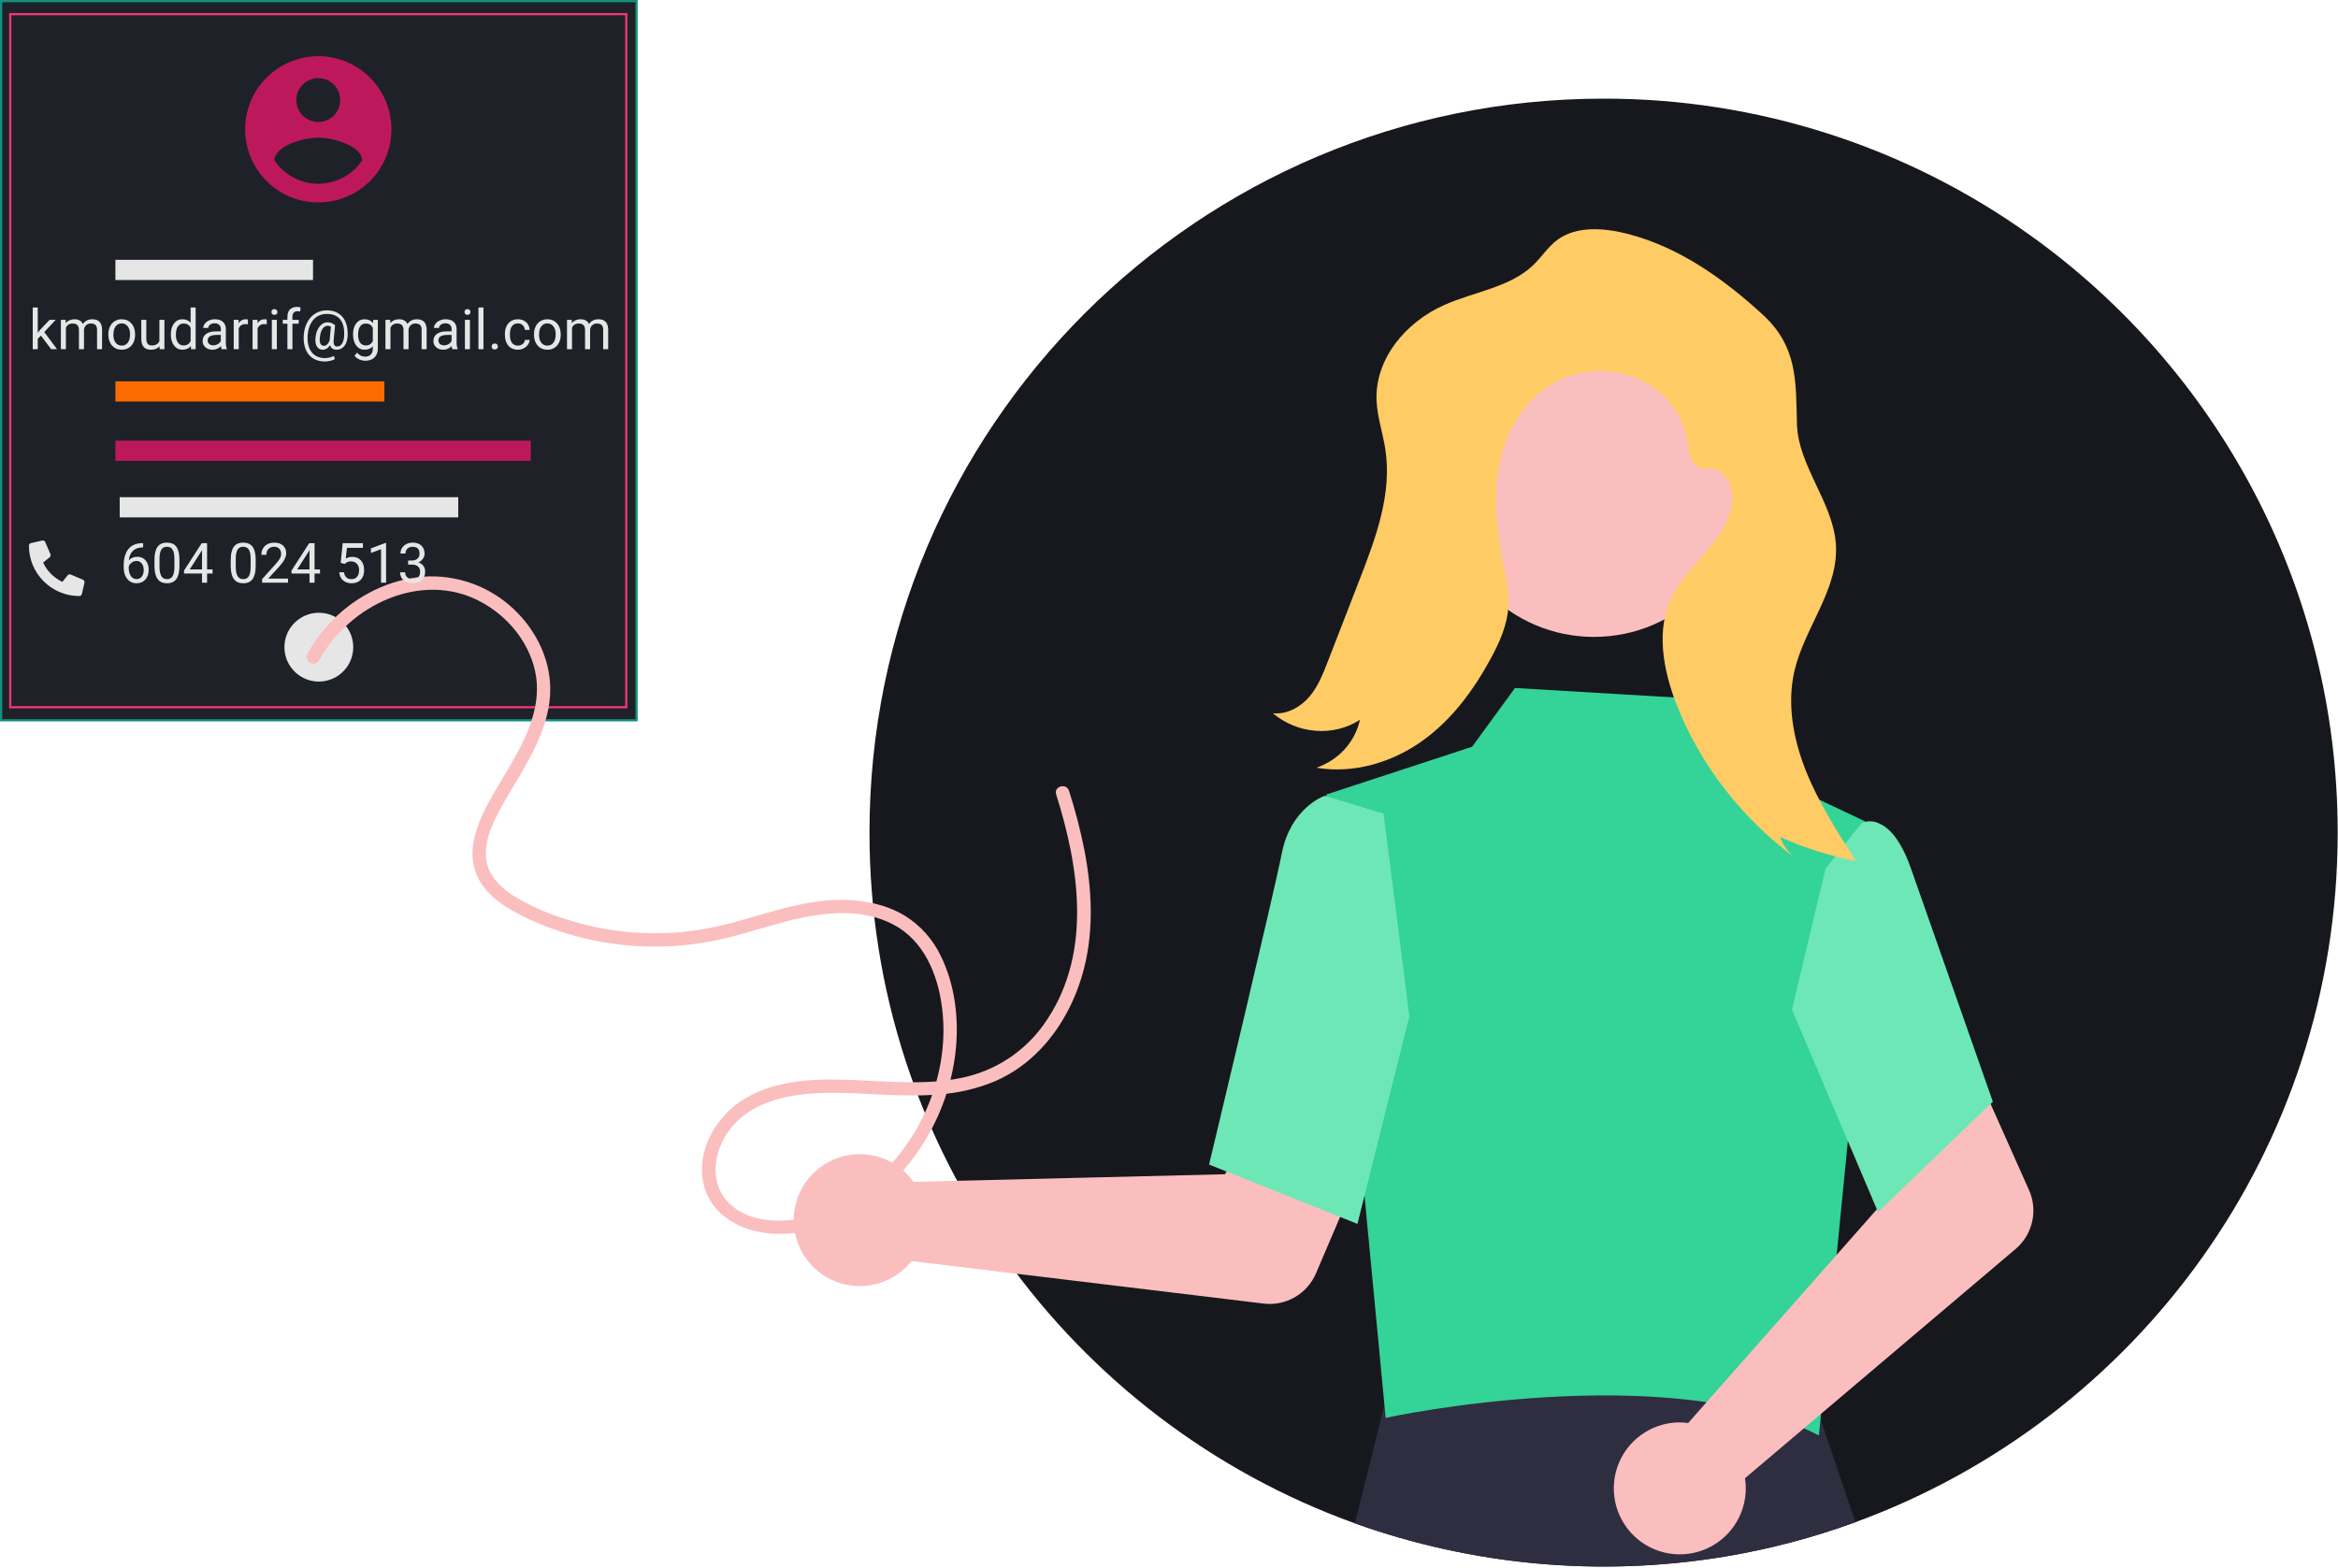 <svg width="1051" height="705" viewBox="0 0 1051 705" fill="none" xmlns="http://www.w3.org/2000/svg">
<g clip-path="url(#clip0_1:2)">
<path d="M1050.86 374.353C1050.86 516.823 960.562 638.213 834.082 684.403C814.841 691.443 794.98 696.656 774.762 699.973C719.14 709.095 662.111 703.916 609.042 684.923C481.762 639.113 390.802 517.313 390.862 374.283C390.862 192.103 538.612 44.353 720.862 44.353C789.74 44.253 856.908 65.801 912.872 105.953C996.422 165.813 1050.86 263.723 1050.86 374.353Z" fill="#16181D"/>
<path d="M834.082 684.403C814.841 691.443 794.98 696.656 774.762 699.973C719.14 709.095 662.111 703.916 609.042 684.923L624.282 623.773L625.202 620.103L656.302 620.223L812.542 620.783L814.542 626.693L834.082 684.403Z" fill="#2F2E41"/>
<path d="M0.5 323.855V0.5H286.151V323.855H0.5Z" fill="#1E2127" stroke="#119180"/>
<g filter="url(#filter0_b_1:2)">
<path d="M281.039 6.862H5.111V317.494H281.039V6.862Z" fill="#1E2127"/>
<path d="M281.539 6.862V6.362H281.039H5.111H4.611V6.862V317.494V317.994H5.111H281.039H281.539V317.494V6.862Z" stroke="#F13577"/>
</g>
<path d="M143.326 306.449C151.868 306.449 158.793 299.524 158.793 290.982C158.793 282.44 151.868 275.515 143.326 275.515C134.784 275.515 127.859 282.44 127.859 290.982C127.859 299.524 134.784 306.449 143.326 306.449Z" fill="#E6E6E6"/>
<path d="M140.713 116.819H51.876V125.907H140.713V116.819Z" fill="#E6E6E6"/>
<path d="M172.794 171.456H51.876V180.544H172.794V171.456Z" fill="#FC6A00"/>
<path d="M238.599 198.136H51.876V207.224H238.599V198.136Z" fill="#BE185D"/>
<path d="M205.992 223.545H53.817V232.633H205.992V223.545Z" fill="#E6E6E6"/>
<path d="M407.609 527.791C408.699 528.91 409.699 530.114 410.6 531.391L550.709 527.963L567.054 498.095L615.354 516.871L591.554 572.558C589.631 577.056 586.302 580.81 582.064 583.255C577.827 585.7 572.911 586.705 568.054 586.119L409.754 566.996C406.02 571.723 400.935 575.201 395.176 576.968C389.417 578.735 383.256 578.707 377.514 576.887C371.771 575.067 366.719 571.542 363.028 566.78C359.338 562.019 357.185 556.247 356.855 550.232C356.525 544.217 358.034 538.244 361.182 533.108C364.33 527.971 368.966 523.915 374.476 521.478C379.985 519.041 386.105 518.34 392.023 519.466C397.941 520.593 403.375 523.494 407.604 527.785L407.609 527.791Z" fill="#FBBEBE"/>
<path d="M596.189 357.241L661.758 335.752L681.016 309.341L774.732 314.887L788.491 345.707L838.463 369.32L830.783 511.944L817.645 645.421C750.087 610.438 624.006 637.109 622.902 637.543L596.189 357.241Z" fill="#34D397"/>
<path d="M610.206 550.29L543.512 523.606L543.796 522.419C544.082 521.219 572.468 402.602 576.237 383.54C580.163 363.681 594.508 358.19 595.117 357.967L595.562 357.803L621.956 365.837L633.548 456.918L610.206 550.29Z" fill="#6EE7B7"/>
<path d="M754.211 639.554C755.774 639.516 757.338 639.603 758.888 639.812L851.635 534.74L840.847 502.454L887.455 479.802L912.11 535.115C914.102 539.583 914.591 544.577 913.503 549.347C912.415 554.117 909.809 558.405 906.076 561.568L784.426 664.641C785.353 670.593 784.446 676.686 781.825 682.11C779.204 687.534 774.995 692.032 769.756 695.005C764.516 697.978 758.496 699.286 752.496 698.754C746.495 698.222 740.799 695.876 736.165 692.028C731.53 688.18 728.177 683.012 726.551 677.212C724.925 671.412 725.103 665.254 727.062 659.557C729.021 653.861 732.668 648.896 737.518 645.323C742.367 641.749 748.19 639.737 754.211 639.554Z" fill="#FBBEBE"/>
<path d="M844.232 544.968L805.543 453.962L820.633 390.571L836.892 370.03C838.083 369.52 839.366 369.264 840.661 369.276C841.956 369.288 843.235 369.568 844.416 370.1C850.416 372.513 855.516 379.91 859.593 392.084L895.852 495.363L844.232 544.968Z" fill="#6EE7B7"/>
<path d="M716.548 286.37C753.775 286.37 783.953 256.192 783.953 218.965C783.953 181.738 753.775 151.56 716.548 151.56C679.321 151.56 649.143 181.738 649.143 218.965C649.143 256.192 679.321 286.37 716.548 286.37Z" fill="#FBBEBE"/>
<path d="M732.145 105.269C721.267 102.4 708.734 101.456 700.089 107.84C695.858 110.964 693.06 115.506 689.305 119.138C678.942 129.159 662.838 131.126 649.384 137.06C631.849 144.794 617.924 161.511 618.809 180.29C619.152 187.562 621.613 194.67 622.733 201.903C625.859 222.082 618.472 241.803 611.202 260.54L596.908 297.38C594.726 303.005 592.481 308.737 588.526 313.343C584.572 317.949 578.543 321.32 572.179 320.702C577.621 325.282 584.43 328.058 591.524 328.589C598.618 329.12 605.59 327.377 611.331 323.635C610.238 328.562 607.884 333.103 604.475 336.861C601.066 340.619 596.707 343.479 591.779 345.19C608.608 348.034 625.833 342.737 639.169 333.27C652.504 323.802 662.308 310.477 670.003 296.355C674.074 288.886 677.671 280.915 678.065 272.368C678.342 266.348 677.016 260.314 675.862 254.329C672.885 238.901 671.011 223.016 674.17 207.88C677.328 192.743 686.161 178.31 700.369 171.274C705.834 168.545 711.929 167.058 718.198 166.923C724.467 166.789 730.75 168.01 736.578 170.497C742.363 173.088 747.42 177.027 751.264 181.937C755.109 186.846 757.612 192.562 758.535 198.536C759.176 203.431 760.197 210.128 765.331 210.579C766.313 210.585 767.293 210.539 768.265 210.441C774.24 210.329 778.286 216.965 778.583 222.685C779.519 240.727 759.758 252.003 751.718 267.974C744.238 282.83 747.494 301.018 753.738 316.953C764.557 344.397 783.42 368.563 807.998 386.466C804.378 383.898 801.637 380.351 800.154 376.317C811.102 381.239 822.586 384.872 834.344 387.135C825.887 373.947 817.375 360.654 811.684 346.26C805.994 331.867 803.246 316.127 806.698 301.474C811.33 281.81 826.791 264.748 825.266 244.39C823.871 225.778 808.346 209.403 807.796 190.787C807.238 171.877 808.309 156.08 792.445 141.519C775.13 125.627 755.332 111.385 732.145 105.269Z" fill="#FFCB65"/>
<path d="M143.077 25.262C136.572 25.262 130.212 27.19 124.803 30.804C119.394 34.418 115.178 39.555 112.688 45.565C110.199 51.575 109.547 58.188 110.816 64.568C112.085 70.948 115.217 76.809 119.816 81.409C124.416 86.009 130.277 89.142 136.657 90.412C143.037 91.681 149.65 91.03 155.66 88.541C161.67 86.052 166.808 81.836 170.422 76.428C174.036 71.019 175.966 64.66 175.966 58.155V58.153C175.966 53.834 175.115 49.557 173.462 45.566C171.809 41.576 169.387 37.95 166.332 34.896C163.278 31.841 159.652 29.419 155.662 27.766C151.671 26.113 147.394 25.262 143.075 25.262H143.077ZM143.077 35.129C145.028 35.129 146.936 35.707 148.558 36.791C150.181 37.875 151.445 39.416 152.192 41.219C152.939 43.022 153.134 45.006 152.754 46.92C152.373 48.834 151.433 50.592 150.053 51.971C148.674 53.351 146.916 54.291 145.002 54.672C143.088 55.052 141.104 54.857 139.301 54.11C137.498 53.364 135.957 52.099 134.873 50.476C133.789 48.854 133.21 46.946 133.21 44.995C133.21 42.378 134.25 39.869 136.1 38.018C137.95 36.168 140.46 35.129 143.077 35.129ZM143.077 82.63C139.179 82.612 135.344 81.643 131.905 79.808C128.466 77.973 125.527 75.326 123.342 72.098C123.501 65.52 136.499 61.899 143.077 61.899C149.655 61.899 162.653 65.52 162.811 72.098C160.624 75.324 157.684 77.969 154.246 79.804C150.808 81.639 146.974 82.609 143.077 82.63Z" fill="#BE185D"/>
<path d="M143.459 296.911C157.009 272.08 189.469 256.355 216.022 270.529C227.974 276.908 237.475 288.192 240.491 301.529C243.991 317.022 236.616 331.795 229.003 344.811C224.871 351.876 220.343 358.797 216.923 366.249C213.382 373.966 210.851 382.885 213.517 391.28C215.917 398.843 221.935 404.344 228.525 408.387C235.798 412.68 243.535 416.136 251.586 418.687C268.159 424.199 285.641 426.461 303.071 425.348C311.734 424.759 320.324 423.371 328.731 421.2C337.674 418.92 346.45 416.03 355.408 413.8C370.364 410.085 387.417 408.238 401.599 415.7C415.377 422.952 421.543 438.119 423.45 452.874C426.972 480.12 416.169 508.394 396.664 527.474C387.306 536.628 375.53 544.191 362.704 547.285C351.513 549.985 337.143 549.812 328.237 541.446C318.299 532.109 320.637 517.137 328.53 507.286C338.605 494.717 355.673 491.698 370.904 491.392C388.23 491.044 405.54 493.624 422.856 492.02C431.308 491.362 439.601 489.362 447.424 486.094C454.301 483.069 460.574 478.824 465.939 473.565C476.629 463.179 483.839 449.343 487.424 434.957C491.741 417.657 490.8 399.475 487.449 382.098C485.663 373.138 483.363 364.287 480.561 355.591C479.404 351.921 473.609 353.491 474.775 357.186C485.095 389.91 490.849 427.749 470.91 458.132C462.659 471.017 449.804 480.27 434.967 484.005C417.71 488.294 399.602 486.174 382.058 485.536C365.376 484.929 347.058 485.584 332.758 495.3C321.027 503.269 312.822 518.427 316.368 532.737C319.787 546.537 333.049 553.537 346.313 554.615C360.23 555.749 373.925 551.078 385.613 543.774C409.926 528.581 426.092 501.861 429.475 473.532C431.238 458.771 429.444 442.871 422.75 429.473C419.223 422.22 413.733 416.102 406.903 411.812C400.093 407.637 392.227 405.582 384.327 404.855C366.379 403.202 349.135 409.364 332.109 414.078C323.412 416.601 314.496 418.303 305.481 419.161C296.731 419.886 287.931 419.743 279.209 418.733C270.555 417.712 262.026 415.819 253.752 413.083C245.644 410.577 237.882 407.067 230.644 402.636C224.259 398.553 218.737 392.705 218.423 384.736C218.082 376.095 222.439 368.012 226.583 360.727C234.77 346.336 244.883 332.26 247.018 315.413C248.888 300.676 242.958 286.151 232.718 275.64C227.586 270.305 221.408 266.087 214.57 263.25C207.732 260.414 200.383 259.019 192.981 259.155C177.788 259.59 163.241 266.197 152.066 276.344C146.524 281.38 141.86 287.304 138.266 293.874C136.415 297.265 141.594 300.296 143.447 296.902L143.459 296.911Z" fill="#FBBEBE"/>
<path d="M18.395 150.884L16.98 152.361V157H14.721V138.25H16.98V149.59L18.188 148.138L22.302 143.792H25.048L19.909 149.31L25.646 157H22.998L18.395 150.884ZM29.504 143.792L29.565 145.257C30.533 144.118 31.84 143.548 33.483 143.548C35.331 143.548 36.588 144.256 37.255 145.672C37.695 145.037 38.264 144.524 38.964 144.134C39.672 143.743 40.507 143.548 41.467 143.548C44.364 143.548 45.837 145.082 45.886 148.15V157H43.627V148.284C43.627 147.34 43.412 146.636 42.98 146.172C42.549 145.7 41.825 145.464 40.808 145.464C39.969 145.464 39.274 145.717 38.72 146.221C38.167 146.718 37.845 147.389 37.756 148.235V157H35.485V148.345C35.485 146.425 34.545 145.464 32.666 145.464C31.184 145.464 30.171 146.095 29.626 147.356V157H27.368V143.792H29.504ZM48.706 150.274C48.706 148.98 48.958 147.816 49.462 146.783C49.975 145.749 50.683 144.952 51.586 144.39C52.498 143.829 53.535 143.548 54.699 143.548C56.498 143.548 57.95 144.17 59.057 145.416C60.172 146.661 60.73 148.317 60.73 150.384V150.542C60.73 151.828 60.481 152.984 59.985 154.009C59.497 155.027 58.793 155.82 57.873 156.39C56.962 156.959 55.912 157.244 54.724 157.244C52.933 157.244 51.481 156.622 50.366 155.376C49.259 154.131 48.706 152.483 48.706 150.433V150.274ZM50.976 150.542C50.976 152.007 51.314 153.183 51.989 154.07C52.673 154.957 53.584 155.401 54.724 155.401C55.871 155.401 56.783 154.953 57.458 154.058C58.133 153.155 58.471 151.893 58.471 150.274C58.471 148.825 58.125 147.653 57.434 146.758C56.75 145.855 55.839 145.403 54.699 145.403C53.584 145.403 52.685 145.847 52.002 146.734C51.318 147.621 50.976 148.89 50.976 150.542ZM71.716 155.694C70.837 156.727 69.547 157.244 67.846 157.244C66.438 157.244 65.364 156.837 64.624 156.023C63.891 155.201 63.521 153.989 63.513 152.386V143.792H65.771V152.325C65.771 154.327 66.585 155.328 68.212 155.328C69.938 155.328 71.085 154.685 71.655 153.399V143.792H73.913V157H71.765L71.716 155.694ZM76.806 150.286C76.806 148.26 77.286 146.632 78.247 145.403C79.207 144.166 80.464 143.548 82.019 143.548C83.565 143.548 84.79 144.077 85.693 145.135V138.25H87.951V157H85.876L85.766 155.584C84.863 156.691 83.606 157.244 81.994 157.244C80.464 157.244 79.215 156.618 78.247 155.364C77.286 154.111 76.806 152.475 76.806 150.457V150.286ZM79.064 150.542C79.064 152.04 79.374 153.212 79.992 154.058C80.611 154.904 81.465 155.328 82.556 155.328C83.988 155.328 85.034 154.685 85.693 153.399V147.332C85.017 146.087 83.98 145.464 82.58 145.464C81.473 145.464 80.611 145.892 79.992 146.746C79.374 147.601 79.064 148.866 79.064 150.542ZM99.621 157C99.491 156.74 99.385 156.276 99.304 155.608C98.254 156.699 97.001 157.244 95.544 157.244C94.242 157.244 93.172 156.878 92.334 156.146C91.503 155.405 91.088 154.469 91.088 153.338C91.088 151.963 91.609 150.896 92.651 150.14C93.701 149.375 95.174 148.992 97.07 148.992H99.267V147.955C99.267 147.165 99.031 146.539 98.559 146.075C98.087 145.603 97.391 145.367 96.472 145.367C95.666 145.367 94.991 145.57 94.445 145.977C93.9 146.384 93.627 146.876 93.627 147.454H91.357C91.357 146.795 91.589 146.16 92.053 145.55C92.525 144.931 93.159 144.443 93.957 144.085C94.763 143.727 95.646 143.548 96.606 143.548C98.128 143.548 99.32 143.93 100.183 144.695C101.045 145.452 101.493 146.498 101.525 147.833V153.912C101.525 155.124 101.68 156.089 101.989 156.805V157H99.621ZM95.874 155.279C96.582 155.279 97.253 155.096 97.888 154.729C98.522 154.363 98.982 153.887 99.267 153.301V150.591H97.497C94.73 150.591 93.347 151.401 93.347 153.021C93.347 153.729 93.583 154.282 94.055 154.681C94.527 155.079 95.133 155.279 95.874 155.279ZM111.45 145.818C111.108 145.761 110.738 145.733 110.339 145.733C108.858 145.733 107.853 146.364 107.324 147.625V157H105.065V143.792H107.263L107.299 145.318C108.04 144.138 109.09 143.548 110.449 143.548C110.888 143.548 111.222 143.605 111.45 143.719V145.818ZM119.921 145.818C119.58 145.761 119.209 145.733 118.811 145.733C117.329 145.733 116.324 146.364 115.795 147.625V157H113.537V143.792H115.734L115.771 145.318C116.512 144.138 117.561 143.548 118.92 143.548C119.36 143.548 119.694 143.605 119.921 143.719V145.818ZM124.462 157H122.204V143.792H124.462V157ZM122.021 140.289C122.021 139.922 122.131 139.613 122.351 139.361C122.578 139.109 122.912 138.982 123.352 138.982C123.791 138.982 124.125 139.109 124.353 139.361C124.58 139.613 124.694 139.922 124.694 140.289C124.694 140.655 124.58 140.96 124.353 141.204C124.125 141.448 123.791 141.57 123.352 141.57C122.912 141.57 122.578 141.448 122.351 141.204C122.131 140.96 122.021 140.655 122.021 140.289ZM129.199 157V145.538H127.111V143.792H129.199V142.437C129.199 141.021 129.577 139.926 130.334 139.153C131.091 138.38 132.161 137.994 133.544 137.994C134.065 137.994 134.582 138.063 135.095 138.201L134.973 140.032C134.59 139.959 134.183 139.922 133.752 139.922C133.02 139.922 132.454 140.138 132.055 140.569C131.656 140.993 131.457 141.603 131.457 142.4V143.792H134.277V145.538H131.457V157H129.199ZM156.286 150.872C156.188 152.841 155.7 154.396 154.821 155.535C153.942 156.674 152.766 157.244 151.293 157.244C149.772 157.244 148.795 156.561 148.364 155.193C147.924 155.885 147.42 156.402 146.85 156.744C146.289 157.077 145.707 157.244 145.104 157.244C143.949 157.244 143.074 156.772 142.48 155.828C141.886 154.884 141.666 153.578 141.821 151.91C141.943 150.567 142.248 149.371 142.736 148.321C143.233 147.263 143.868 146.433 144.641 145.831C145.422 145.228 146.24 144.927 147.094 144.927C147.753 144.927 148.343 145.017 148.864 145.196C149.385 145.367 149.971 145.708 150.622 146.221L149.987 152.984C149.833 154.864 150.354 155.804 151.55 155.804C152.469 155.804 153.214 155.348 153.784 154.437C154.353 153.525 154.663 152.337 154.711 150.872C154.866 147.706 154.276 145.293 152.941 143.633C151.615 141.973 149.593 141.143 146.875 141.143C145.239 141.143 143.786 141.55 142.517 142.364C141.247 143.169 140.246 144.337 139.514 145.867C138.781 147.397 138.37 149.163 138.281 151.165C138.183 153.183 138.427 154.937 139.013 156.426C139.599 157.907 140.49 159.039 141.687 159.82C142.891 160.609 144.344 161.004 146.044 161.004C146.777 161.004 147.509 160.914 148.242 160.735C148.982 160.556 149.597 160.324 150.085 160.04L150.537 161.443C150.032 161.761 149.361 162.021 148.522 162.225C147.692 162.428 146.85 162.53 145.996 162.53C143.961 162.53 142.211 162.07 140.747 161.15C139.282 160.239 138.183 158.921 137.451 157.195C136.726 155.478 136.413 153.468 136.511 151.165C136.608 148.927 137.109 146.917 138.012 145.135C138.916 143.344 140.14 141.965 141.687 140.997C143.233 140.02 144.978 139.532 146.923 139.532C148.95 139.532 150.687 139.987 152.136 140.899C153.584 141.81 154.663 143.125 155.371 144.842C156.079 146.559 156.384 148.569 156.286 150.872ZM143.762 151.91C143.648 153.065 143.754 153.952 144.079 154.571C144.413 155.189 144.938 155.499 145.654 155.499C146.142 155.499 146.61 155.291 147.058 154.876C147.513 154.461 147.888 153.867 148.181 153.094L148.193 152.984L148.754 146.844C148.299 146.608 147.81 146.49 147.29 146.49C146.337 146.49 145.548 146.974 144.921 147.942C144.303 148.911 143.916 150.233 143.762 151.91ZM158.703 150.286C158.703 148.227 159.179 146.591 160.131 145.379C161.083 144.158 162.345 143.548 163.916 143.548C165.527 143.548 166.784 144.118 167.688 145.257L167.797 143.792H169.86V156.683C169.86 158.392 169.352 159.738 168.334 160.723C167.325 161.708 165.966 162.2 164.257 162.2C163.305 162.2 162.373 161.997 161.462 161.59C160.55 161.183 159.855 160.625 159.375 159.917L160.546 158.562C161.515 159.759 162.699 160.357 164.099 160.357C165.197 160.357 166.052 160.048 166.662 159.429C167.281 158.811 167.59 157.94 167.59 156.817V155.682C166.687 156.723 165.454 157.244 163.891 157.244C162.345 157.244 161.092 156.622 160.131 155.376C159.179 154.131 158.703 152.435 158.703 150.286ZM160.974 150.542C160.974 152.032 161.279 153.204 161.889 154.058C162.5 154.904 163.354 155.328 164.453 155.328C165.877 155.328 166.923 154.681 167.59 153.387V147.356C166.898 146.095 165.861 145.464 164.477 145.464C163.378 145.464 162.52 145.892 161.901 146.746C161.283 147.601 160.974 148.866 160.974 150.542ZM175.402 143.792L175.463 145.257C176.432 144.118 177.738 143.548 179.382 143.548C181.229 143.548 182.486 144.256 183.154 145.672C183.593 145.037 184.163 144.524 184.863 144.134C185.571 143.743 186.405 143.548 187.365 143.548C190.262 143.548 191.735 145.082 191.784 148.15V157H189.526V148.284C189.526 147.34 189.31 146.636 188.879 146.172C188.448 145.7 187.723 145.464 186.706 145.464C185.868 145.464 185.172 145.717 184.619 146.221C184.065 146.718 183.744 147.389 183.654 148.235V157H181.384V148.345C181.384 146.425 180.444 145.464 178.564 145.464C177.083 145.464 176.07 146.095 175.524 147.356V157H173.266V143.792H175.402ZM203.356 157C203.226 156.74 203.12 156.276 203.039 155.608C201.989 156.699 200.736 157.244 199.279 157.244C197.977 157.244 196.907 156.878 196.069 156.146C195.239 155.405 194.824 154.469 194.824 153.338C194.824 151.963 195.345 150.896 196.386 150.14C197.436 149.375 198.909 148.992 200.805 148.992H203.002V147.955C203.002 147.165 202.766 146.539 202.294 146.075C201.822 145.603 201.127 145.367 200.207 145.367C199.401 145.367 198.726 145.57 198.181 145.977C197.635 146.384 197.363 146.876 197.363 147.454H195.092C195.092 146.795 195.324 146.16 195.788 145.55C196.26 144.931 196.895 144.443 197.692 144.085C198.498 143.727 199.381 143.548 200.341 143.548C201.863 143.548 203.055 143.93 203.918 144.695C204.781 145.452 205.228 146.498 205.261 147.833V153.912C205.261 155.124 205.415 156.089 205.725 156.805V157H203.356ZM199.609 155.279C200.317 155.279 200.988 155.096 201.623 154.729C202.258 154.363 202.718 153.887 203.002 153.301V150.591H201.232C198.465 150.591 197.082 151.401 197.082 153.021C197.082 153.729 197.318 154.282 197.79 154.681C198.262 155.079 198.868 155.279 199.609 155.279ZM211.254 157H208.996V143.792H211.254V157ZM208.813 140.289C208.813 139.922 208.923 139.613 209.143 139.361C209.37 139.109 209.704 138.982 210.144 138.982C210.583 138.982 210.917 139.109 211.145 139.361C211.372 139.613 211.486 139.922 211.486 140.289C211.486 140.655 211.372 140.96 211.145 141.204C210.917 141.448 210.583 141.57 210.144 141.57C209.704 141.57 209.37 141.448 209.143 141.204C208.923 140.96 208.813 140.655 208.813 140.289ZM217.333 157H215.075V138.25H217.333V157ZM221.008 155.816C221.008 155.425 221.122 155.1 221.35 154.839C221.586 154.579 221.936 154.449 222.399 154.449C222.863 154.449 223.213 154.579 223.449 154.839C223.693 155.1 223.815 155.425 223.815 155.816C223.815 156.19 223.693 156.504 223.449 156.756C223.213 157.008 222.863 157.134 222.399 157.134C221.936 157.134 221.586 157.008 221.35 156.756C221.122 156.504 221.008 156.19 221.008 155.816ZM232.849 155.401C233.654 155.401 234.358 155.157 234.96 154.668C235.563 154.18 235.896 153.57 235.961 152.837H238.098C238.057 153.594 237.797 154.314 237.316 154.998C236.836 155.682 236.193 156.227 235.388 156.634C234.59 157.041 233.744 157.244 232.849 157.244C231.05 157.244 229.618 156.646 228.552 155.45C227.494 154.245 226.965 152.601 226.965 150.518V150.14C226.965 148.854 227.201 147.71 227.673 146.709C228.145 145.708 228.82 144.931 229.699 144.378C230.586 143.825 231.632 143.548 232.836 143.548C234.318 143.548 235.546 143.991 236.523 144.878C237.508 145.765 238.033 146.917 238.098 148.333H235.961C235.896 147.479 235.571 146.779 234.985 146.233C234.407 145.68 233.691 145.403 232.836 145.403C231.689 145.403 230.798 145.818 230.163 146.648C229.536 147.47 229.223 148.663 229.223 150.225V150.652C229.223 152.174 229.536 153.346 230.163 154.168C230.79 154.99 231.685 155.401 232.849 155.401ZM240.039 150.274C240.039 148.98 240.291 147.816 240.795 146.783C241.308 145.749 242.016 144.952 242.919 144.39C243.831 143.829 244.868 143.548 246.032 143.548C247.831 143.548 249.283 144.17 250.39 145.416C251.505 146.661 252.062 148.317 252.062 150.384V150.542C252.062 151.828 251.814 152.984 251.318 154.009C250.83 155.027 250.126 155.82 249.206 156.39C248.295 156.959 247.245 157.244 246.057 157.244C244.266 157.244 242.814 156.622 241.699 155.376C240.592 154.131 240.039 152.483 240.039 150.433V150.274ZM242.309 150.542C242.309 152.007 242.647 153.183 243.322 154.07C244.006 154.957 244.917 155.401 246.057 155.401C247.204 155.401 248.116 154.953 248.791 154.058C249.466 153.155 249.804 151.893 249.804 150.274C249.804 148.825 249.458 147.653 248.767 146.758C248.083 145.855 247.172 145.403 246.032 145.403C244.917 145.403 244.018 145.847 243.334 146.734C242.651 147.621 242.309 148.89 242.309 150.542ZM257.019 143.792L257.08 145.257C258.048 144.118 259.354 143.548 260.998 143.548C262.845 143.548 264.103 144.256 264.77 145.672C265.209 145.037 265.779 144.524 266.479 144.134C267.187 143.743 268.021 143.548 268.981 143.548C271.879 143.548 273.352 145.082 273.4 148.15V157H271.142V148.284C271.142 147.34 270.926 146.636 270.495 146.172C270.064 145.7 269.34 145.464 268.322 145.464C267.484 145.464 266.788 145.717 266.235 146.221C265.681 146.718 265.36 147.389 265.271 148.235V157H263V148.345C263 146.425 262.06 145.464 260.18 145.464C258.699 145.464 257.686 146.095 257.141 147.356V157H254.882V143.792H257.019Z" fill="#E6E6E6"/>
<path d="M64.339 244.214V246.131H63.924C62.166 246.163 60.767 246.684 59.725 247.693C58.683 248.702 58.081 250.123 57.919 251.954C58.854 250.879 60.132 250.342 61.752 250.342C63.298 250.342 64.531 250.888 65.45 251.978C66.378 253.069 66.842 254.476 66.842 256.202C66.842 258.033 66.341 259.498 65.34 260.596C64.347 261.695 63.013 262.244 61.336 262.244C59.636 262.244 58.256 261.593 57.198 260.291C56.14 258.981 55.611 257.296 55.611 255.237V254.371C55.611 251.099 56.307 248.601 57.699 246.875C59.099 245.142 61.178 244.255 63.937 244.214H64.339ZM61.373 252.222C60.6 252.222 59.888 252.454 59.237 252.918C58.586 253.382 58.134 253.964 57.882 254.664V255.494C57.882 256.958 58.211 258.139 58.871 259.034C59.53 259.929 60.352 260.376 61.336 260.376C62.354 260.376 63.151 260.002 63.729 259.253C64.315 258.505 64.608 257.524 64.608 256.312C64.608 255.091 64.311 254.106 63.717 253.357C63.131 252.601 62.35 252.222 61.373 252.222ZM80.66 254.419C80.66 257.064 80.209 259.03 79.305 260.315C78.402 261.601 76.99 262.244 75.069 262.244C73.173 262.244 71.769 261.618 70.858 260.364C69.947 259.103 69.474 257.223 69.442 254.725V251.709C69.442 249.097 69.894 247.156 70.797 245.887C71.7 244.617 73.116 243.982 75.045 243.982C76.957 243.982 78.365 244.597 79.269 245.826C80.172 247.046 80.636 248.934 80.66 251.49V254.419ZM78.402 251.331C78.402 249.419 78.133 248.027 77.596 247.156C77.059 246.277 76.209 245.838 75.045 245.838C73.889 245.838 73.047 246.273 72.518 247.144C71.989 248.015 71.716 249.354 71.7 251.16V254.773C71.7 256.694 71.977 258.114 72.53 259.034C73.092 259.945 73.938 260.401 75.069 260.401C76.184 260.401 77.01 259.97 77.547 259.107C78.093 258.244 78.377 256.885 78.402 255.03V251.331ZM93.087 256.031H95.553V257.874H93.087V262H90.816V257.874H82.723V256.543L90.682 244.227H93.087V256.031ZM85.287 256.031H90.816V247.315L90.548 247.803L85.287 256.031ZM114.938 254.419C114.938 257.064 114.486 259.03 113.583 260.315C112.679 261.601 111.267 262.244 109.347 262.244C107.451 262.244 106.047 261.618 105.135 260.364C104.224 259.103 103.752 257.223 103.719 254.725V251.709C103.719 249.097 104.171 247.156 105.074 245.887C105.978 244.617 107.394 243.982 109.322 243.982C111.235 243.982 112.643 244.597 113.546 245.826C114.449 247.046 114.913 248.934 114.938 251.49V254.419ZM112.679 251.331C112.679 249.419 112.411 248.027 111.874 247.156C111.336 246.277 110.486 245.838 109.322 245.838C108.167 245.838 107.324 246.273 106.795 247.144C106.266 248.015 105.994 249.354 105.978 251.16V254.773C105.978 256.694 106.254 258.114 106.808 259.034C107.369 259.945 108.215 260.401 109.347 260.401C110.462 260.401 111.288 259.97 111.825 259.107C112.37 258.244 112.655 256.885 112.679 255.03V251.331ZM129.476 262H117.831V260.376L123.983 253.541C124.894 252.507 125.521 251.669 125.863 251.026C126.213 250.375 126.388 249.703 126.388 249.012C126.388 248.084 126.107 247.323 125.545 246.729C124.984 246.135 124.235 245.838 123.299 245.838C122.176 245.838 121.301 246.159 120.675 246.802C120.056 247.437 119.747 248.324 119.747 249.463H117.489C117.489 247.828 118.014 246.505 119.063 245.496C120.121 244.487 121.533 243.982 123.299 243.982C124.951 243.982 126.257 244.418 127.218 245.289C128.178 246.151 128.658 247.303 128.658 248.743C128.658 250.493 127.543 252.576 125.313 254.993L120.553 260.157H129.476V262ZM141.402 256.031H143.868V257.874H141.402V262H139.132V257.874H131.039V256.543L138.998 244.227H141.402V256.031ZM133.602 256.031H139.132V247.315L138.863 247.803L133.602 256.031ZM153.146 253.089L154.049 244.227H163.155V246.314H155.965L155.428 251.16C156.299 250.647 157.288 250.391 158.395 250.391C160.014 250.391 161.3 250.928 162.252 252.002C163.204 253.069 163.68 254.513 163.68 256.336C163.68 258.167 163.184 259.611 162.191 260.669C161.206 261.719 159.827 262.244 158.053 262.244C156.482 262.244 155.2 261.809 154.208 260.938C153.215 260.067 152.649 258.863 152.511 257.325H154.647C154.785 258.342 155.147 259.111 155.733 259.632C156.319 260.145 157.092 260.401 158.053 260.401C159.103 260.401 159.924 260.043 160.519 259.327C161.121 258.611 161.422 257.622 161.422 256.36C161.422 255.172 161.096 254.22 160.445 253.504C159.802 252.78 158.944 252.417 157.87 252.417C156.885 252.417 156.112 252.633 155.55 253.064L154.952 253.553L153.146 253.089ZM173.568 262H171.297V246.949L166.744 248.621V246.57L173.214 244.141H173.568V262ZM183.468 252.015H185.165C186.231 251.998 187.069 251.718 187.679 251.172C188.29 250.627 188.595 249.891 188.595 248.963C188.595 246.88 187.557 245.838 185.482 245.838C184.505 245.838 183.724 246.119 183.138 246.68C182.56 247.234 182.271 247.97 182.271 248.89H180.013C180.013 247.482 180.526 246.314 181.551 245.386C182.585 244.45 183.895 243.982 185.482 243.982C187.158 243.982 188.473 244.426 189.425 245.313C190.377 246.2 190.853 247.433 190.853 249.012C190.853 249.785 190.601 250.534 190.096 251.258C189.6 251.982 188.92 252.523 188.058 252.881C189.034 253.191 189.787 253.703 190.316 254.419C190.853 255.136 191.122 256.01 191.122 257.044C191.122 258.639 190.601 259.904 189.559 260.84C188.517 261.776 187.162 262.244 185.494 262.244C183.826 262.244 182.467 261.792 181.417 260.889C180.375 259.986 179.854 258.794 179.854 257.312H182.125C182.125 258.248 182.43 258.997 183.041 259.559C183.651 260.12 184.469 260.401 185.494 260.401C186.585 260.401 187.419 260.116 187.997 259.546C188.574 258.977 188.863 258.159 188.863 257.093C188.863 256.059 188.546 255.266 187.911 254.712C187.276 254.159 186.361 253.874 185.165 253.858H183.468V252.015Z" fill="#E6E6E6"/>
<path d="M37.287 260.666L31.818 258.322C31.584 258.222 31.325 258.201 31.078 258.262C30.831 258.323 30.611 258.462 30.451 258.659L28.029 261.618C24.228 259.826 21.169 256.767 19.377 252.966L22.336 250.544C22.533 250.384 22.673 250.164 22.733 249.917C22.794 249.67 22.773 249.41 22.673 249.177L20.329 243.708C20.219 243.456 20.025 243.251 19.78 243.127C19.535 243.003 19.254 242.968 18.986 243.029L13.908 244.201C13.65 244.261 13.42 244.406 13.255 244.614C13.09 244.821 13 245.078 13 245.343C13 257.868 23.151 268 35.656 268C35.921 268 36.179 267.91 36.386 267.745C36.594 267.58 36.739 267.35 36.799 267.091L37.971 262.013C38.031 261.744 37.996 261.462 37.871 261.216C37.746 260.97 37.54 260.776 37.287 260.666Z" fill="#E6E6E6"/>
</g>
<defs>
<filter id="filter0_b_1:2" x="0.111" y="1.862" width="285.928" height="320.632" filterUnits="userSpaceOnUse" color-interpolation-filters="sRGB">
<feFlood flood-opacity="0" result="BackgroundImageFix"/>
<feGaussianBlur in="BackgroundImage" stdDeviation="2"/>
<feComposite in2="SourceAlpha" operator="in" result="effect1_backgroundBlur_1:2"/>
<feBlend mode="normal" in="SourceGraphic" in2="effect1_backgroundBlur_1:2" result="shape"/>
</filter>
<clipPath id="clip0_1:2">
<rect width="1050.86" height="704.353" fill="white"/>
</clipPath>
</defs>
</svg>
